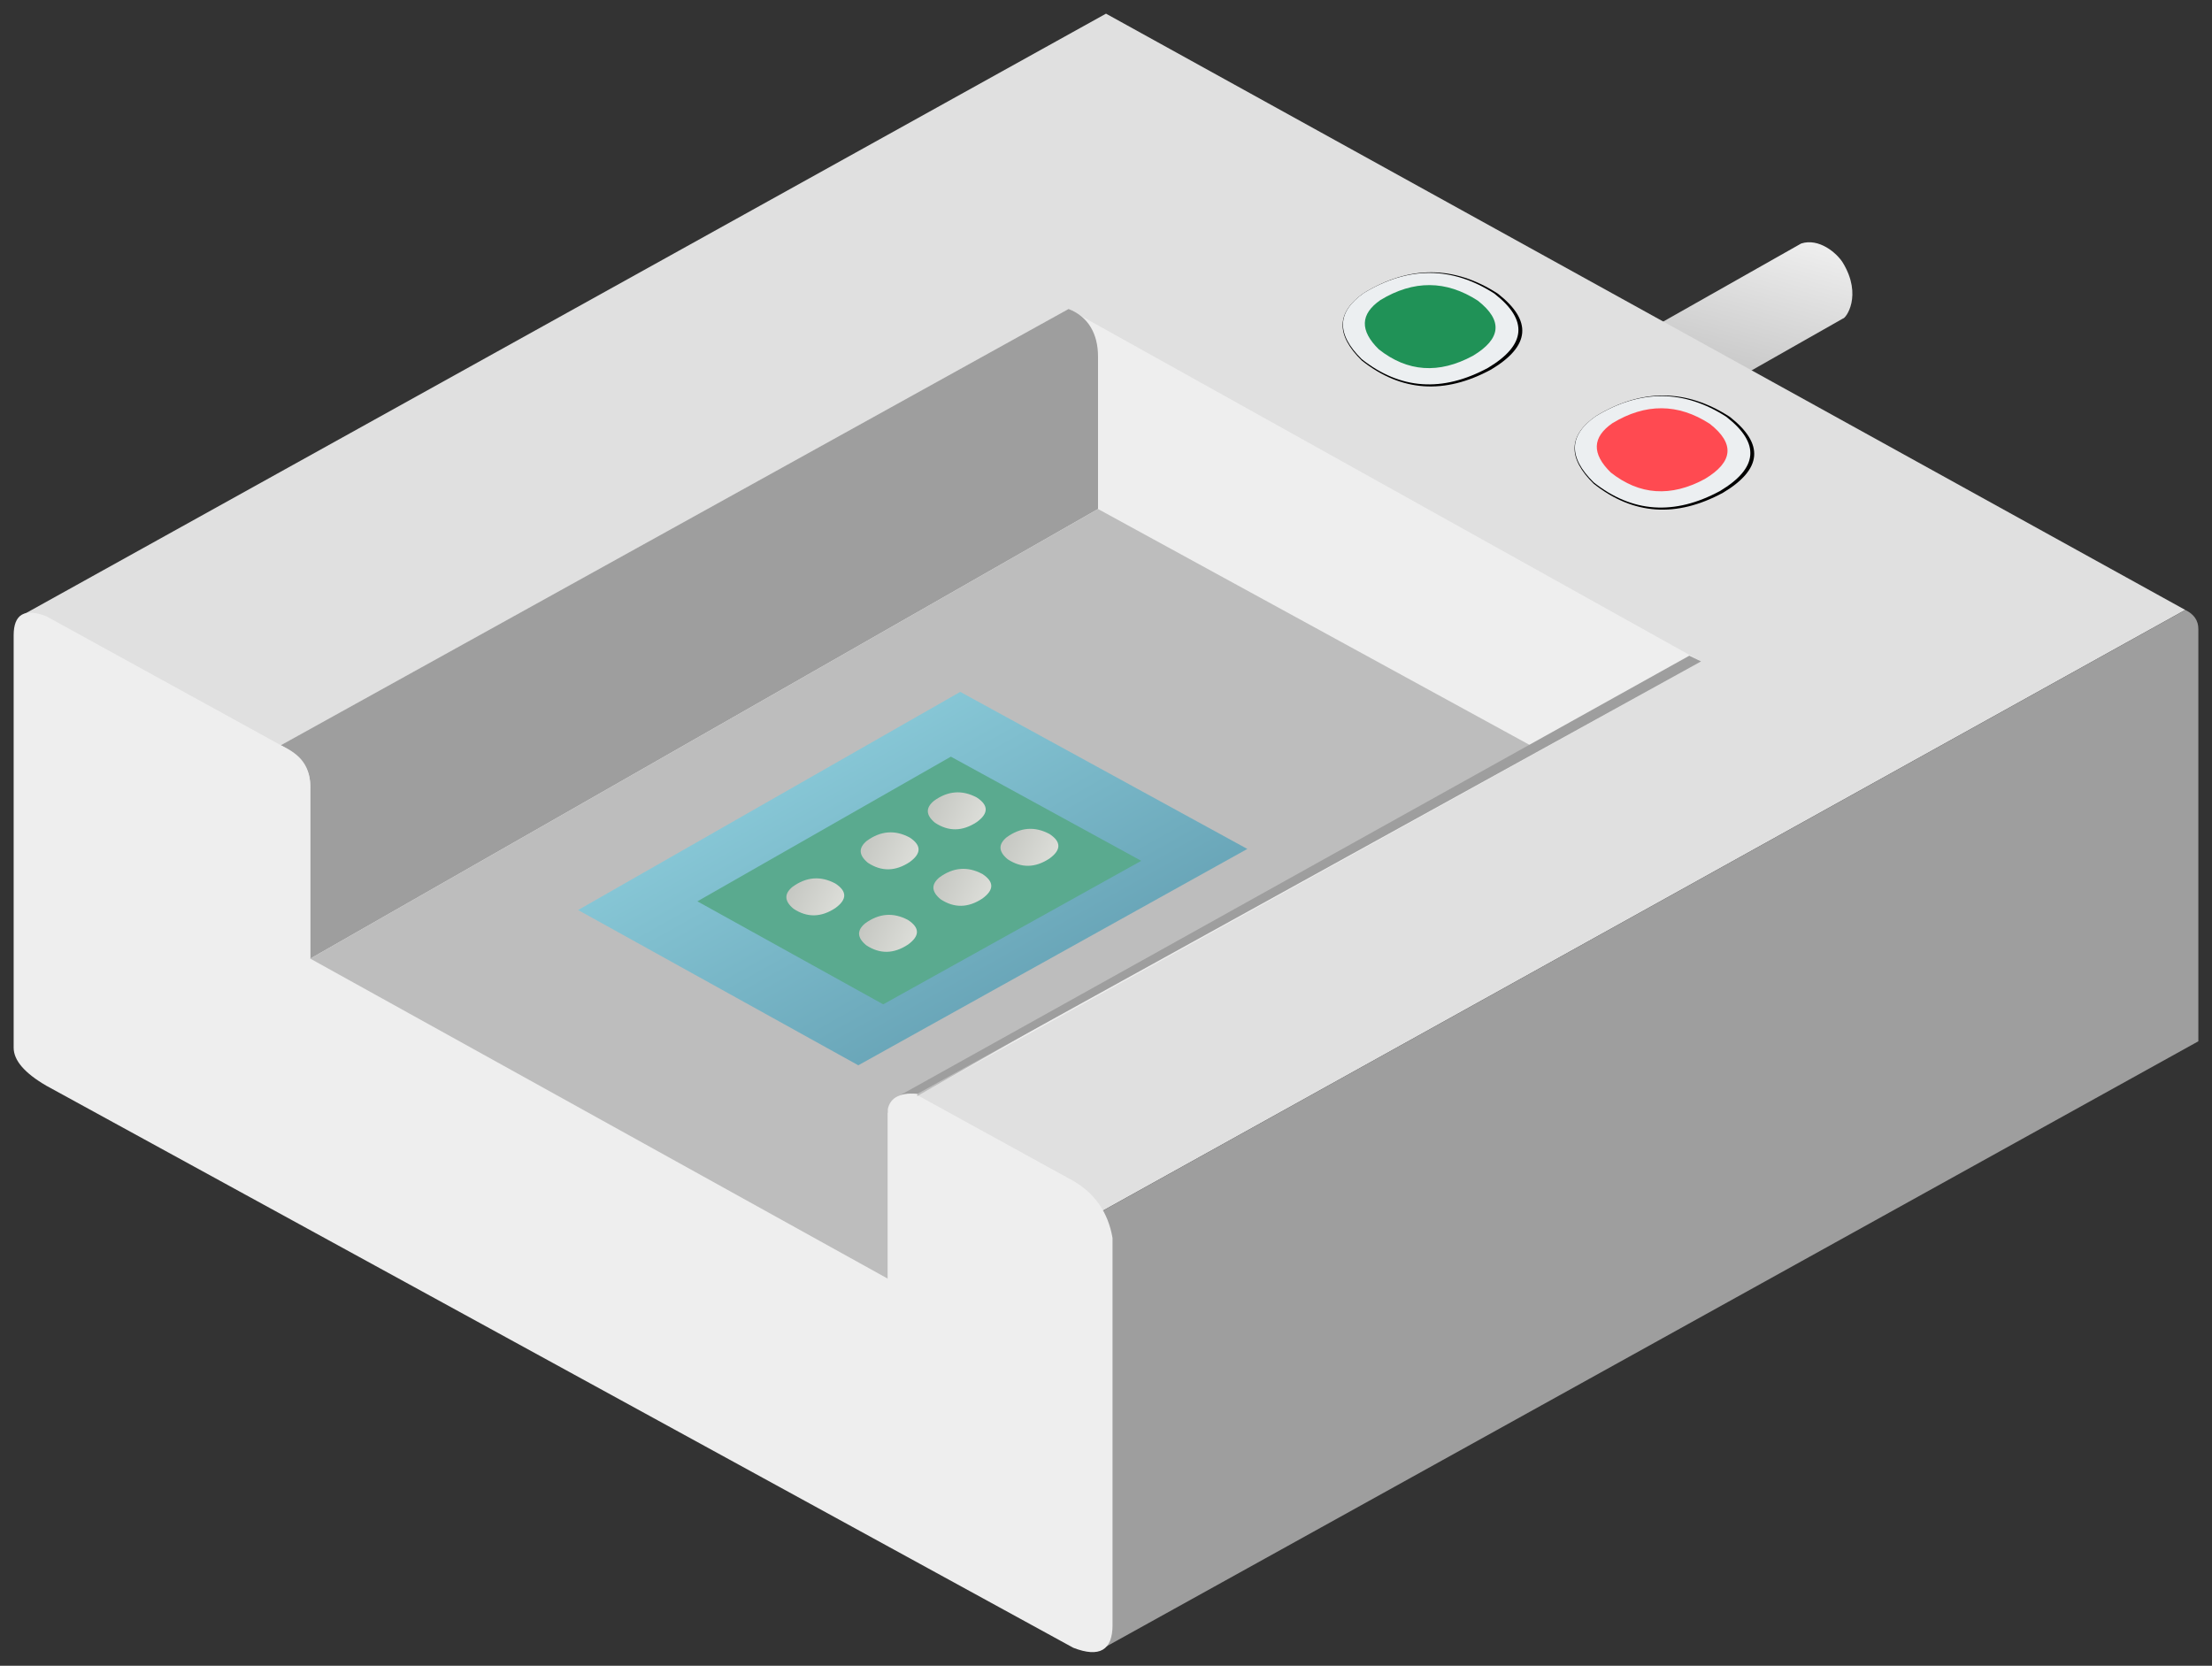 <svg xmlns="http://www.w3.org/2000/svg" xmlns:xlink="http://www.w3.org/1999/xlink" viewBox="0 0 81 61" fill="#fff" fill-rule="evenodd" stroke="#000" stroke-linecap="round" stroke-linejoin="round"><rect x="0" y="0" width="81" height="61" fill="#333333" stroke="none"/><use xlink:href="#H" x=".5" y=".5"/><defs><linearGradient id="A" x1="33%" y1="100%" x2="67%" y2="0%"><stop offset="0%" stop-color="#bdbdbd"/><stop offset="100%" stop-color="#eee"/></linearGradient><linearGradient id="B" x1="0%" y1="0%" x2="100%" y2="100%"><stop offset="0%" stop-color="#87ebff"/><stop offset="100%" stop-color="#237b9a"/></linearGradient><linearGradient id="C" x1="0%" y1="100%" x2="100%" y2="0%"><stop offset="0%" stop-color="#c1c3be"/><stop offset="98%" stop-color="#e0e1dc"/></linearGradient><path id="D" d="M.689.108q.696-.353.78.45.056.938-.742 1.337-.613.229-.715-.362Q-.09.595.689.108z"/><path id="E" d="M54.35 10.254q1.904 1.49-.247 2.778-2.567 1.387-4.735-.327-1.446-1.419.083-2.481 2.506-1.517 4.899.03z"/><path id="F" d="M54.229 10.258q1.86 1.455-.241 2.713-2.506 1.354-4.624-.32-1.412-1.386.082-2.423 2.447-1.482 4.784.029z"/><path id="G" d="M53.614 10.509q1.386 1.084-.18 2.021-1.868 1.009-3.445-.238-1.052-1.033.061-1.805 1.823-1.104 3.564.022z"/></defs><symbol id="H" overflow="visible"><g stroke="none"><path d="M66.983 11.166l-6.069 3.446c.318-.411.504-.849.038-1.896-.218-.352-.728-.907-1.598-.846l6.103-3.453c.654-.211 1.308.352 1.526.705.727 1.198.109 2.044 0 2.044z" fill="url(#A)"/><path d="M79.521 21.836L40 0 .24 22.069l39.521 21.836z" fill="#e0e0e0"/><path d="M80 37.632L39.761 59.933V43.905l39.76-22.069q.479.232.479.697z" fill="#9e9e9e"/><g fill="#eee"><path d="M40.239 59.005v-14.17q-.24-1.394-1.437-2.091L1.198 22.069Q0 21.604 0 22.766v15.1q0 .697 1.198 1.394l37.605 20.582q1.437.558 1.437-.836z"/><path d="M9.783 26.791v7.256L33.09 46.954v-7.326l28.702-15.907-23.163-12.907z"/></g><path d="M9.783 26.791c.504.279 1.079.698 1.079 1.465v6.349L39.708 18.14v-5.581c0-.837-.36-1.465-1.079-1.744z" fill="#9e9e9e"/><path d="M9.783 26.791c.575.279 1.079.628 1.079 1.535v6.279l-1.079-.558z" fill="#eee"/><path d="M10.862 34.605l21.149 11.721v-6.07l23.523-13.465-15.826-8.651z" fill="#bdbdbd"/><path d="M33.09 39.558l28.702-15.837-.432-.209-29.062 16.186c.288-.14.504-.14.791-.14z" fill="#9e9e9e"/><path d="M33.09 39.558c-.719-.07-1.007.209-1.079.558v6.209l1.079.628z" fill="#eee"/><path d="M20.669 32.825l10.26 5.686 14.246-7.923-10.512-5.752z" fill="url(#B)" fill-opacity=".66"/><path d="M25.037 32.507l6.805 3.772 9.449-5.255-6.972-3.815z" fill="#5aaa8f"/><g fill="url(#C)"><use xlink:href="#D" transform="matrix(.5 .866 -.866 .5 32.559 29.518)"/><use xlink:href="#D" transform="matrix(.5 .866 -.866 .5 35.017 28.053)"/><use xlink:href="#D" transform="matrix(.5 .866 -.866 .5 29.837 31.203)"/><use xlink:href="#D" transform="matrix(.5 .866 -.866 .5 35.221 30.854)"/><use xlink:href="#D" transform="matrix(.5 .866 -.866 .5 37.678 29.389)"/><use xlink:href="#D" transform="matrix(.5 .866 -.866 .5 32.499 32.539)"/></g><use xlink:href="#E" fill="#000"/><use xlink:href="#F" fill="#eceff1"/><use xlink:href="#G" fill="#209257"/><use xlink:href="#E" x="8.493" y="4.511" fill="#000"/><use xlink:href="#F" x="8.493" y="4.511" fill="#eceff1"/><use xlink:href="#G" x="8.494" y="4.51" fill="#ff4a51"/></g></symbol></svg>